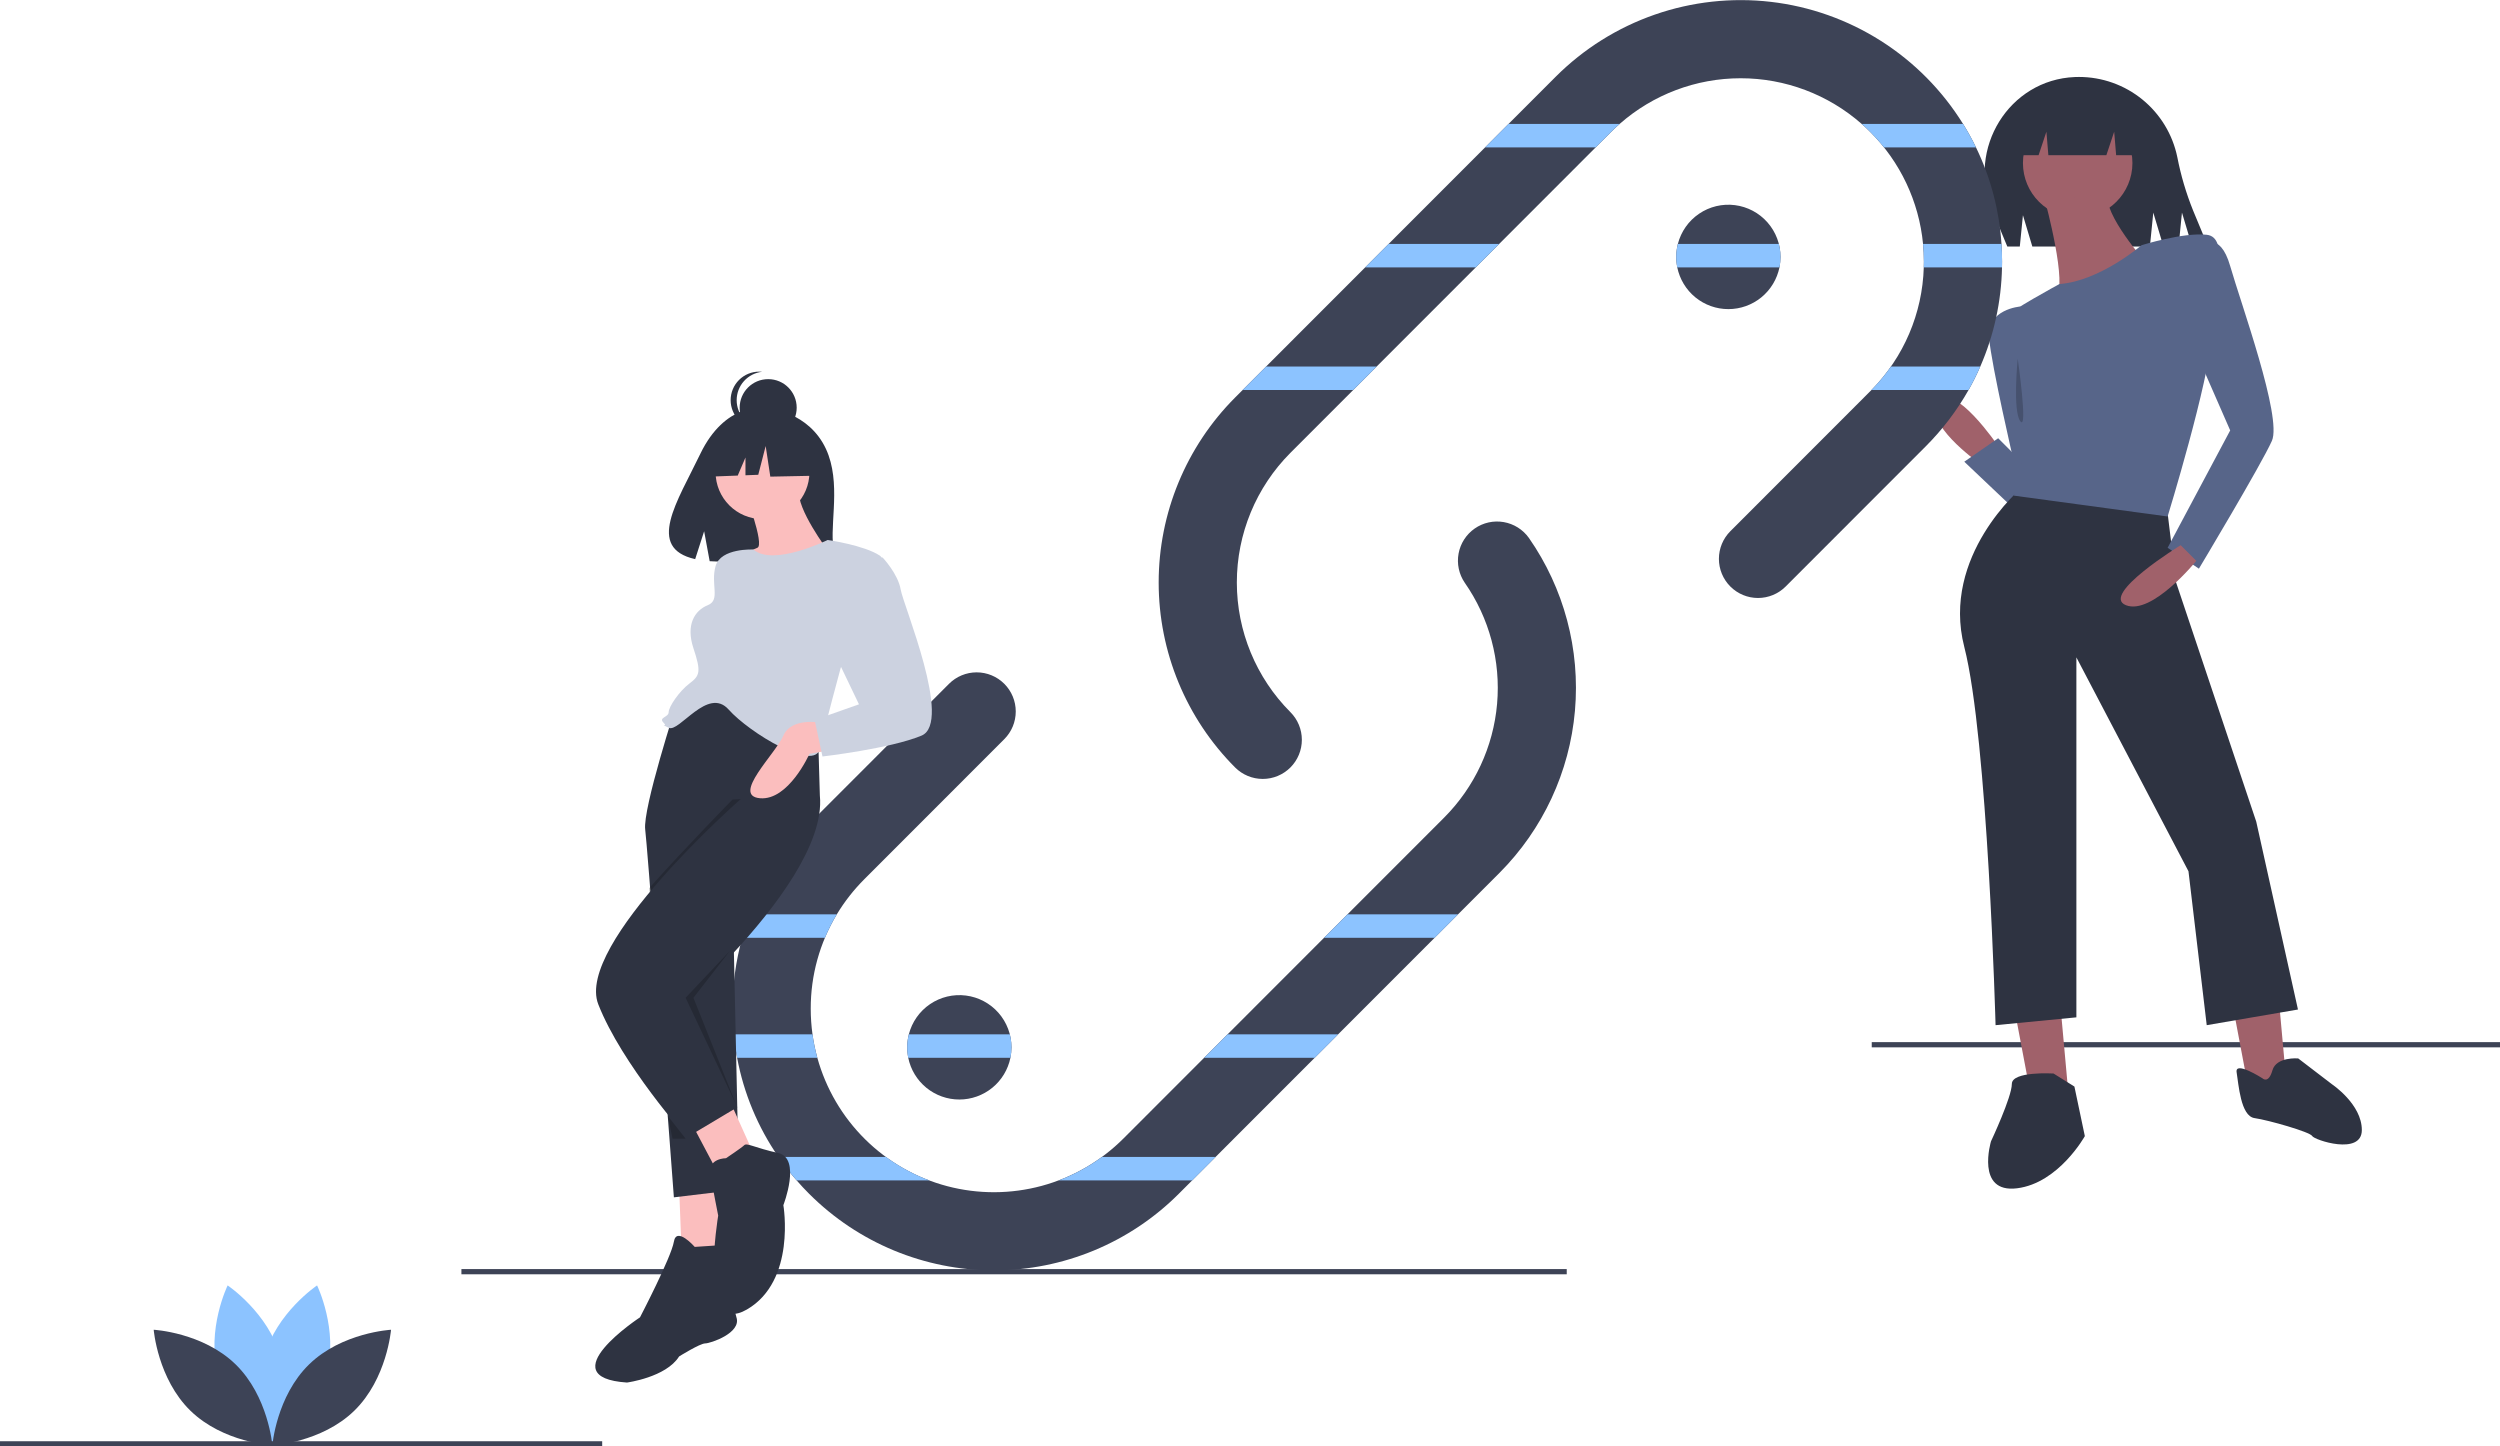 <svg width="579" height="335" viewBox="0 0 579 335" fill="none" xmlns="http://www.w3.org/2000/svg">
<path d="M579 241.357H433.495V242.565H579V241.357Z" fill="#3D4356"/>
<path d="M465.943 230.501L470.17 252.855L479.226 255.271L476.811 228.689L465.943 230.501Z" fill="#A0616A"/>
<path d="M516.659 230.501L520.885 252.855L529.941 255.271L527.526 228.689L516.659 230.501Z" fill="#A0616A"/>
<path d="M475.604 248.626C475.604 248.626 465.943 248.022 465.943 251.043C465.943 254.063 461.113 264.334 461.113 264.334C461.113 264.334 457.491 276.417 467.151 275.208C476.811 274 482.849 263.125 482.849 263.125L480.434 251.647L475.604 248.626Z" fill="#2E3341"/>
<path d="M523.988 249.74C523.988 249.74 517.544 245.595 518.004 248.358C518.465 251.121 518.925 258.49 522.147 258.951C525.369 259.412 535.034 262.175 535.495 263.096C535.955 264.017 547.001 267.702 547.001 261.714C547.001 255.727 540.097 251.121 540.097 251.121L532.273 245.134C532.273 245.134 527.21 244.673 526.289 247.897C525.369 251.121 523.988 249.74 523.988 249.74Z" fill="#2E3341"/>
<path d="M462.777 103.309C462.777 103.309 452.514 88.206 448.891 93.039C445.269 97.872 457.947 106.934 457.947 106.934L462.777 103.309Z" fill="#A0616A"/>
<path d="M466.4 117.809C465.796 117.205 454.928 106.934 454.928 106.934L462.777 101.497L471.834 110.559L466.4 117.809Z" fill="#576589"/>
<path d="M467.909 70.987C467.909 70.987 460.06 71.591 460.664 78.237C461.268 84.883 466.4 106.934 466.4 106.934L469.419 112.976C469.419 112.976 480.588 78.237 467.909 70.987Z" fill="#576589"/>
<path d="M468.513 49.842L470.686 57.092H497.916L498.701 49.238L501.055 57.092H504.557L505.342 49.238L507.697 57.092H511.38L507.917 48.745C506.308 44.754 505.085 40.618 504.266 36.394C503.186 31.149 500.331 26.437 496.182 23.054C492.033 19.671 486.846 17.823 481.494 17.822C481.173 17.822 480.853 17.829 480.535 17.842C465.274 18.461 455.499 34.454 461.355 48.57L464.89 57.092H467.788L468.513 49.842Z" fill="#2E3341"/>
<path d="M468.211 112.976C468.211 112.976 449.495 128.683 454.928 149.829C460.362 170.974 462.174 237.43 462.174 237.43L480.89 235.618V152.245L506.851 201.785L511.078 237.43L532.209 233.805L522.549 190.307L503.972 134.859L502.021 118.863L468.211 112.976Z" fill="#2E3341"/>
<path d="M481.192 50.446C488.194 50.446 493.871 44.766 493.871 37.759C493.871 30.752 488.194 25.072 481.192 25.072C474.189 25.072 468.513 30.752 468.513 37.759C468.513 44.766 474.189 50.446 481.192 50.446Z" fill="#A0616A"/>
<path d="M473.645 46.519C473.645 46.519 479.079 66.456 476.06 68.873C473.041 71.29 497.191 61.019 497.191 61.019C497.191 61.019 486.928 49.54 488.135 44.707L473.645 46.519Z" fill="#A0616A"/>
<path d="M495.984 56.79C495.984 56.79 486.317 65.11 476.962 65.783C476.962 65.783 464.589 72.498 465.192 73.102C465.796 73.706 467.607 82.164 467.607 82.164C467.607 82.164 470.626 86.829 470.626 96.664C470.626 97.872 466.4 114.788 466.4 114.788L502.021 119.621C502.021 119.621 511.681 88.206 512.285 77.331C512.889 66.456 516.511 54.977 511.078 54.373C505.644 53.769 495.984 56.79 495.984 56.79Z" fill="#576589"/>
<path d="M509.87 56.79C509.87 56.79 514.097 53.165 516.512 61.623C518.927 70.081 528.587 96.664 526.172 102.101C523.757 107.538 509.267 131.704 509.267 131.704L502.021 126.871L516.512 99.684L508.059 80.352L509.87 56.79Z" fill="#576589"/>
<path d="M505.04 126.267C505.04 126.267 486.324 137.746 492.361 140.162C498.399 142.579 508.663 129.892 508.663 129.892L505.04 126.267Z" fill="#A0616A"/>
<path d="M467.305 23.26V35.947H472.135L473.947 30.509L474.4 35.947H487.833L489.644 30.509L490.097 35.947H495.682V23.26H467.305Z" fill="#2E3341"/>
<path opacity="0.2" d="M467.305 83.07C467.305 83.07 466.098 95.153 467.909 97.57C469.721 99.987 467.305 83.07 467.305 83.07Z" fill="black"/>
<path d="M362.856 293.918H106.864V295.126H362.856V293.918Z" fill="#3D4356"/>
<path d="M347.285 202.154L273.011 276.476C261.657 287.837 246.257 294.22 230.199 294.22C214.142 294.22 198.742 287.837 187.387 276.476C186.385 275.473 185.419 274.44 184.501 273.377C182.989 271.649 181.58 269.833 180.281 267.94C175.517 261.044 172.258 253.222 170.717 244.982C170.373 243.188 170.114 241.375 169.939 239.545C169.751 237.593 169.657 235.624 169.655 233.636C169.65 228.077 170.405 222.544 171.901 217.191C172.414 215.348 173.016 213.536 173.706 211.754C176.755 203.889 181.415 196.75 187.387 190.796L219.791 158.371C221.489 156.672 223.792 155.717 226.193 155.717C228.595 155.717 230.898 156.672 232.596 158.371C234.294 160.071 235.248 162.375 235.248 164.778C235.248 167.181 234.294 169.486 232.596 171.185L200.193 203.61C197.744 206.056 195.601 208.791 193.811 211.754C189.835 218.358 187.745 225.926 187.767 233.636C187.768 235.612 187.903 237.587 188.172 239.545C188.424 241.38 188.799 243.197 189.295 244.982C191.273 252.139 195.093 258.651 200.373 263.87C205.653 269.088 212.208 272.829 219.384 274.719C226.561 276.61 234.107 276.583 241.27 274.643C248.433 272.703 254.962 268.917 260.206 263.662L278.874 244.982L312.08 211.754L334.48 189.34C341.522 182.273 345.857 172.953 346.726 163.011C347.595 153.068 344.942 143.137 339.231 134.955C337.887 132.982 337.374 130.558 337.805 128.21C338.236 125.862 339.575 123.778 341.532 122.412C343.488 121.046 345.905 120.507 348.256 120.914C350.607 121.32 352.704 122.638 354.09 124.581C362.227 136.257 366.003 150.424 364.759 164.604C363.516 178.784 357.33 192.075 347.285 202.154Z" fill="#3D4356"/>
<path d="M463.683 60.584C463.683 61.031 463.677 61.478 463.665 61.925C463.509 69.834 461.801 77.634 458.636 84.883C457.825 86.741 456.918 88.556 455.919 90.32C453.206 95.121 449.853 99.529 445.951 103.424L413.547 135.849C411.848 137.544 409.547 138.495 407.147 138.493C404.748 138.492 402.447 137.537 400.751 135.84C399.054 134.142 398.1 131.84 398.099 129.439C398.097 127.038 399.048 124.735 400.742 123.035L433.145 90.61C433.242 90.513 433.339 90.417 433.429 90.32C440.906 82.726 445.235 72.582 445.546 61.925C445.565 61.478 445.571 61.031 445.571 60.584C445.571 59.206 445.506 57.841 445.377 56.488C444.432 46.686 440.107 37.518 433.145 30.558C432.499 29.911 431.841 29.289 431.159 28.697C423.413 21.883 413.452 18.124 403.139 18.124C392.825 18.124 382.864 21.883 375.118 28.697C374.436 29.289 373.778 29.911 373.132 30.558L298.858 104.88C290.913 112.85 286.451 123.649 286.451 134.906C286.451 146.164 290.913 156.962 298.858 164.932C300.556 166.632 301.51 168.936 301.51 171.339C301.51 173.742 300.556 176.047 298.858 177.746C297.16 179.446 294.857 180.4 292.456 180.4C290.054 180.4 287.751 179.446 286.053 177.746C274.715 166.376 268.348 150.969 268.348 134.906C268.348 118.844 274.715 103.437 286.053 92.066L360.327 17.744C366.788 11.291 374.623 6.383 383.246 3.385C391.87 0.386 401.058 -0.624 410.126 0.429C419.194 1.483 427.907 4.572 435.615 9.467C443.323 14.361 449.826 20.935 454.639 28.697C455.735 30.455 456.737 32.27 457.64 34.134C461.036 41.133 463.041 48.724 463.544 56.488C463.635 57.847 463.681 59.212 463.683 60.584Z" fill="#3D4356"/>
<path d="M75.66 318.184C72.894 328.415 63.42 334.751 63.42 334.751C63.42 334.751 58.431 324.5 61.197 314.269C63.962 304.038 73.436 297.702 73.436 297.702C73.436 297.702 78.425 307.953 75.66 318.184Z" fill="#8CC3FF"/>
<path d="M50.498 318.184C53.264 328.415 62.738 334.751 62.738 334.751C62.738 334.751 67.727 324.5 64.961 314.269C62.196 304.038 52.722 297.702 52.722 297.702C52.722 297.702 47.733 307.953 50.498 318.184Z" fill="#8CC3FF"/>
<path d="M54.562 315.985C62.152 323.378 63.079 334.743 63.079 334.743C63.079 334.743 51.701 334.121 44.111 326.728C36.522 319.335 35.595 307.971 35.595 307.971C35.595 307.971 46.973 308.592 54.562 315.985Z" fill="#3D4356"/>
<path d="M71.596 315.985C64.006 323.378 63.079 334.743 63.079 334.743C63.079 334.743 74.457 334.121 82.047 326.728C89.636 319.335 90.563 307.971 90.563 307.971C90.563 307.971 79.185 308.592 71.596 315.985Z" fill="#3D4356"/>
<path d="M412.364 59.509C412.364 60.32 412.283 61.13 412.123 61.925C411.565 64.654 410.083 67.107 407.927 68.868C405.771 70.629 403.072 71.591 400.289 71.591C397.505 71.591 394.807 70.629 392.651 68.868C390.495 67.107 389.013 64.654 388.455 61.925C388.092 60.125 388.139 58.267 388.594 56.488C389.327 53.638 391.073 51.153 393.507 49.5C395.94 47.847 398.893 47.139 401.81 47.51C404.728 47.881 407.41 49.304 409.353 51.514C411.296 53.723 412.367 56.566 412.364 59.509Z" fill="#3D4356"/>
<path d="M234.257 242.565C234.256 243.377 234.176 244.186 234.015 244.982C233.458 247.711 231.976 250.163 229.819 251.925C227.663 253.686 224.965 254.648 222.182 254.648C219.398 254.648 216.7 253.686 214.544 251.925C212.387 250.163 210.905 247.711 210.348 244.982C209.984 243.182 210.032 241.323 210.487 239.545C211.219 236.694 212.966 234.209 215.399 232.556C217.833 230.903 220.785 230.196 223.703 230.567C226.62 230.937 229.303 232.361 231.246 234.57C233.189 236.779 234.259 239.622 234.257 242.565Z" fill="#3D4356"/>
<path d="M139.467 333.792H0V335H139.467V333.792Z" fill="#3D4356"/>
<path d="M349.38 28.697H375.118C374.436 29.289 373.778 29.911 373.132 30.558L369.558 34.134H343.947L349.38 28.697Z" fill="#8CC3FF"/>
<path d="M457.639 34.134H436.339C435.343 32.883 434.276 31.689 433.145 30.558C432.499 29.911 431.841 29.289 431.159 28.697H454.639C455.735 30.455 456.737 32.27 457.639 34.134Z" fill="#8CC3FF"/>
<path d="M321.608 56.488H347.219L341.785 61.925H316.174L321.608 56.488Z" fill="#8CC3FF"/>
<path d="M411.984 56.488C412.439 58.267 412.486 60.125 412.123 61.925H388.455C388.092 60.125 388.139 58.267 388.594 56.488H411.984Z" fill="#8CC3FF"/>
<path d="M463.683 60.584C463.683 61.031 463.677 61.478 463.665 61.925H445.546C445.564 61.478 445.57 61.031 445.57 60.584C445.57 59.206 445.506 57.841 445.377 56.488H463.544C463.635 57.847 463.681 59.212 463.683 60.584Z" fill="#8CC3FF"/>
<path d="M293.231 84.883H318.842L313.409 90.32H287.797L293.231 84.883Z" fill="#8CC3FF"/>
<path d="M458.636 84.883C457.825 86.741 456.918 88.556 455.919 90.32H433.429C435.087 88.638 436.599 86.819 437.951 84.883H458.636Z" fill="#8CC3FF"/>
<path d="M193.811 211.754C192.761 213.497 191.839 215.314 191.052 217.191H171.901C172.414 215.349 173.016 213.536 173.706 211.754H193.811Z" fill="#8CC3FF"/>
<path d="M337.692 211.754L332.258 217.191H306.646L312.08 211.754H337.692Z" fill="#8CC3FF"/>
<path d="M189.295 244.982H170.717C170.373 243.188 170.114 241.375 169.938 239.545H188.172C188.424 241.38 188.799 243.197 189.295 244.982Z" fill="#8CC3FF"/>
<path d="M234.257 242.565C234.256 243.377 234.176 244.186 234.015 244.982H210.348C209.984 243.182 210.032 241.323 210.487 239.545H233.876C234.129 240.532 234.257 241.547 234.257 242.565Z" fill="#8CC3FF"/>
<path d="M309.919 239.545L304.485 244.982H278.874L284.308 239.545H309.919Z" fill="#8CC3FF"/>
<path d="M215.202 273.377H184.501C182.989 271.649 181.58 269.833 180.281 267.94H205.18C208.258 270.199 211.63 272.029 215.202 273.377Z" fill="#8CC3FF"/>
<path d="M281.543 267.94L276.109 273.377H245.197C248.769 272.029 252.141 270.199 255.219 267.94H281.543Z" fill="#8CC3FF"/>
<path d="M190.541 102.545C185.925 94.74 176.793 94.376 176.793 94.376C176.793 94.376 167.894 93.238 162.185 105.124C156.864 116.203 149.521 126.9 161.003 129.494L163.077 123.035L164.361 129.975C165.996 130.093 167.636 130.121 169.274 130.059C181.571 129.662 193.281 130.175 192.904 125.76C192.403 119.89 194.982 110.054 190.541 102.545Z" fill="#2E3341"/>
<path d="M157.278 274.887L157.882 290.595H168.749L168.145 273.679L157.278 274.887Z" fill="#FBBEBE"/>
<path d="M186.862 163.724L185.763 167.379L171.527 214.702L169.957 219.91L171.164 275.491L156.07 277.304C156.07 277.304 155.63 271.468 154.984 262.853C153.686 245.791 151.56 217.813 150.329 202.589C149.876 196.958 149.55 193.074 149.429 192.119C148.825 187.286 156.674 163.12 156.674 163.12L172.372 161.912L186.862 163.724Z" fill="#2E3341"/>
<path d="M160.9 288.783C160.9 288.783 156.674 283.949 156.07 287.574C155.467 291.199 148.222 305.095 148.222 305.095C148.222 305.095 127.09 318.99 145.203 320.198C145.203 320.198 154.259 318.99 157.278 314.157C157.278 314.157 162.108 311.136 163.315 311.136C164.523 311.136 171.768 308.72 170.56 305.095C169.353 301.47 169.957 288.179 169.957 288.179L160.9 288.783Z" fill="#2E3341"/>
<path d="M160.297 260.388L165.731 270.658L174.183 266.429L168.749 254.346L160.297 260.388Z" fill="#FBBEBE"/>
<path opacity="0.2" d="M156.071 230.784C156.071 230.784 151.567 220.937 150.335 205.712C159.077 195.937 169.655 185.171 169.655 185.171L182.334 184.567L186.258 184.265C187.176 193.448 179.412 205.277 171.527 214.702C166.735 220.398 161.572 225.771 156.071 230.784Z" fill="black"/>
<path d="M171.768 184.869C171.768 184.869 133.128 218.702 138.561 232.597C143.995 246.492 159.089 263.408 159.089 263.408L170.75 256.444L159.693 230.785C159.693 230.785 164.328 226.671 169.971 220.576C179.153 210.657 191.002 195.491 189.88 184.265L189.277 163.724L179.013 164.932L171.768 184.869Z" fill="#2E3341"/>
<path d="M168.145 268.242C168.145 268.242 163.919 268.242 164.523 271.867C165.127 275.491 166.334 281.533 166.334 281.533C166.334 281.533 161.504 309.928 172.975 303.282C184.447 296.637 181.428 279.116 181.428 279.116C181.428 279.116 185.654 268.242 180.221 267.033C174.787 265.825 172.975 264.617 172.372 265.221C171.768 265.825 168.145 268.242 168.145 268.242Z" fill="#2E3341"/>
<path d="M176.598 120.225C182.6 120.225 187.466 115.357 187.466 109.351C187.466 103.345 182.6 98.476 176.598 98.476C170.596 98.476 165.73 103.345 165.73 109.351C165.73 115.357 170.596 120.225 176.598 120.225Z" fill="#FBBEBE"/>
<path d="M172.372 113.58C172.372 113.58 177.202 126.267 175.39 126.871C173.579 127.475 169.957 130.496 169.957 130.496L175.994 135.933L191.692 127.475C191.692 127.475 184.447 117.809 185.05 113.58H172.372Z" fill="#FBBEBE"/>
<path d="M191.692 125.059C191.692 125.059 179.059 131.29 174.508 127.268C174.508 127.268 166.938 126.871 165.731 131.1C164.523 135.329 166.938 138.954 163.919 140.162C160.901 141.371 158.787 144.693 160.599 150.131C162.41 155.568 162.108 156.474 159.693 158.287C157.278 160.099 154.863 163.724 154.863 164.932C154.863 166.141 152.448 166.141 153.655 167.349C154.863 168.557 152.448 167.349 154.863 168.557C157.278 169.766 163.919 158.891 168.749 164.328C173.579 169.766 188.673 178.828 189.881 173.39C191.088 167.953 194.711 154.662 194.711 154.662C194.711 154.662 207.39 131.1 203.767 128.683C200.145 126.267 191.692 125.059 191.692 125.059Z" fill="#CCD2E0"/>
<path d="M189.881 167.349C189.881 167.349 183.239 166.141 181.428 170.37C179.617 174.599 169.353 184.265 175.994 184.869C182.636 185.473 187.466 174.599 187.466 174.599L194.107 173.39L189.881 167.349Z" fill="#FBBEBE"/>
<path d="M196.522 128.683L204.418 129.124C204.418 129.124 207.993 132.913 208.597 136.537C209.201 140.162 220.672 167.349 213.427 170.37C206.182 173.39 190.484 175.203 190.484 175.203L188.673 166.745L198.937 163.12L191.692 148.016L196.522 128.683Z" fill="#CCD2E0"/>
<path opacity="0.2" d="M160.598 231.087L170.53 255.931L158.787 231.087L169.051 220.212L160.598 231.087Z" fill="black"/>
<path opacity="0.2" d="M154.647 258.434L158.787 263.711H155.769L154.647 258.434Z" fill="black"/>
<path d="M177.911 101.023C181.558 101.023 184.514 98.065 184.514 94.416C184.514 90.767 181.558 87.808 177.911 87.808C174.264 87.808 171.308 90.767 171.308 94.416C171.308 98.065 174.264 101.023 177.911 101.023Z" fill="#2E3341"/>
<path d="M170.612 92.677C170.612 91.045 171.216 89.471 172.307 88.258C173.398 87.045 174.899 86.279 176.52 86.107C176.289 86.082 176.057 86.07 175.825 86.07C174.958 86.069 174.098 86.239 173.296 86.571C172.495 86.903 171.766 87.389 171.152 88.003C170.538 88.616 170.051 89.345 169.719 90.147C169.387 90.949 169.216 91.809 169.216 92.677C169.216 93.545 169.387 94.405 169.719 95.207C170.051 96.009 170.538 96.738 171.152 97.352C171.766 97.965 172.495 98.452 173.296 98.783C174.098 99.115 174.958 99.285 175.825 99.284C176.057 99.284 176.289 99.272 176.52 99.247C174.899 99.076 173.398 98.309 172.307 97.096C171.216 95.883 170.612 94.309 170.612 92.677Z" fill="#2E3341"/>
<path d="M188.5 101.792L179.478 97.064L167.019 98.998L164.441 110.39L170.858 110.143L172.651 105.958V110.075L175.612 109.96L177.33 103.297L178.404 110.39L188.93 110.175L188.5 101.792Z" fill="#2E3341"/>
</svg>
